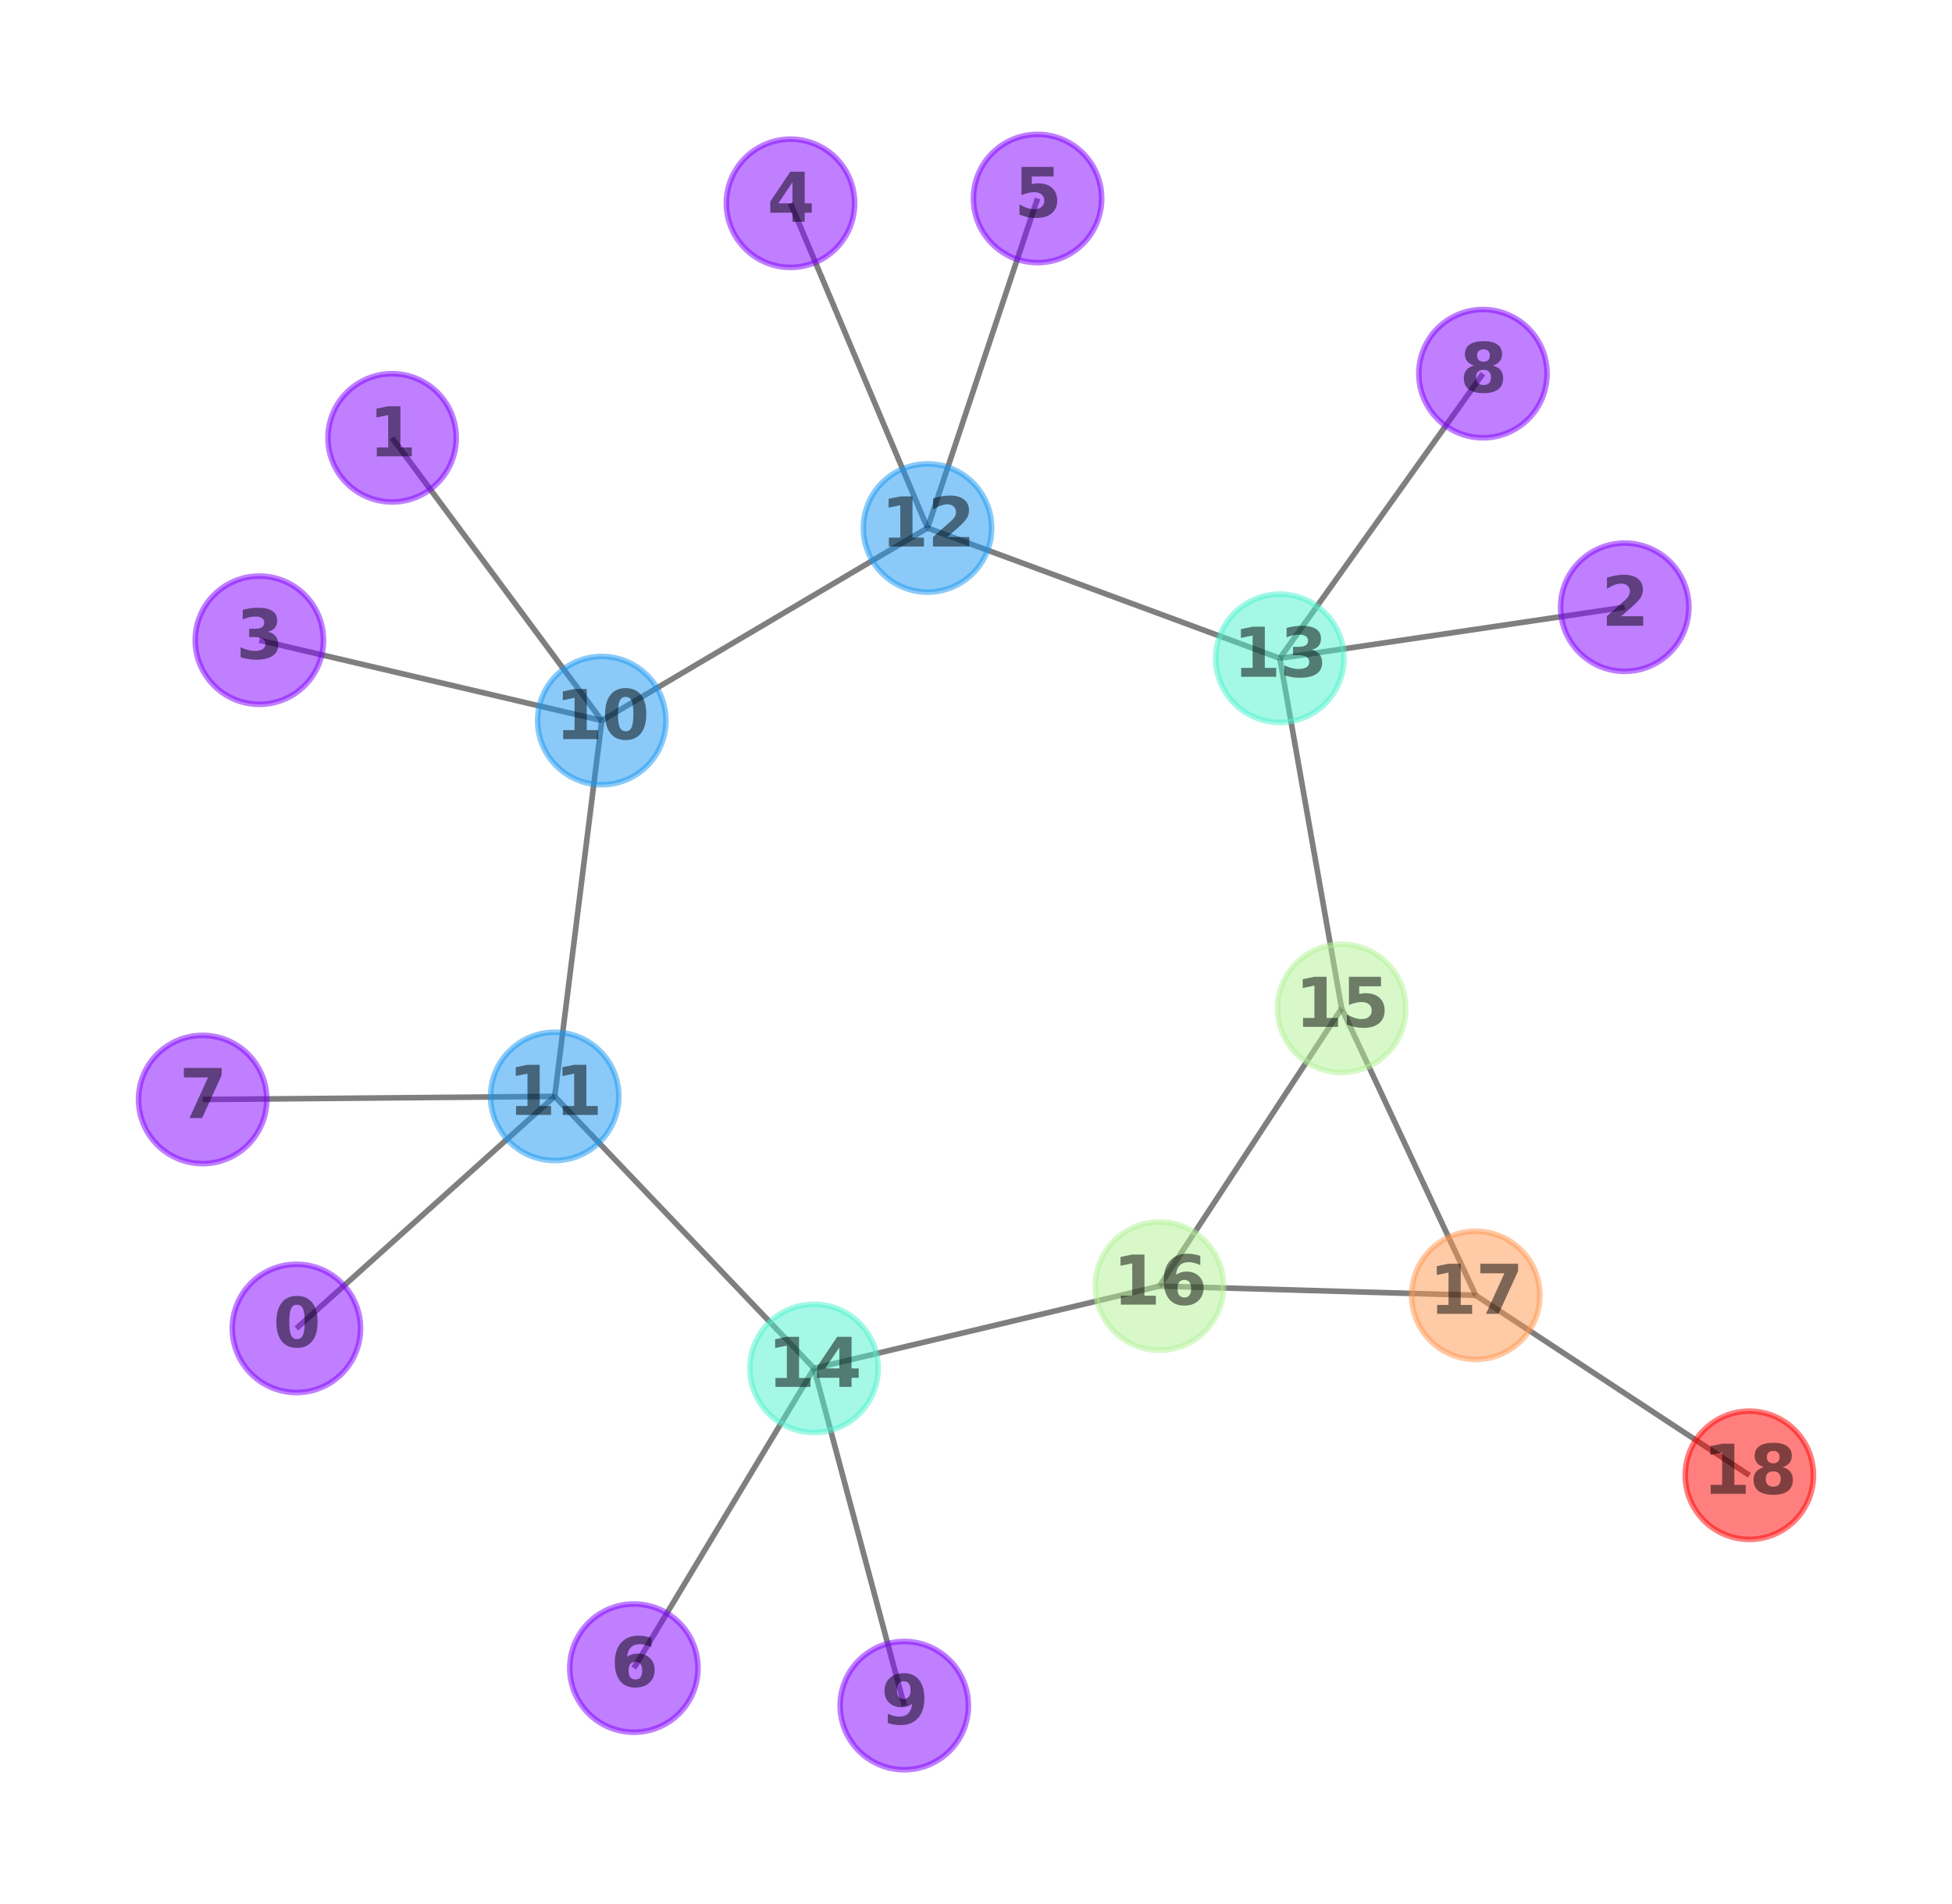 <?xml version="1.0" encoding="utf-8" standalone="no"?>
<!DOCTYPE svg PUBLIC "-//W3C//DTD SVG 1.1//EN"
  "http://www.w3.org/Graphics/SVG/1.1/DTD/svg11.dtd">
<svg xmlns:xlink="http://www.w3.org/1999/xlink" width="349.2pt" height="340.56pt" viewBox="0 0 349.2 340.56" xmlns="http://www.w3.org/2000/svg" version="1.1">
 <defs>
  <style type="text/css">*{stroke-linejoin: round; stroke-linecap: butt}</style>
 </defs>
 <g id="figure_1">
  <g id="patch_1">
   <path d="M 0 340.56 
L 349.2 340.56 
L 349.2 0 
L 0 0 
L 0 340.56 
z
" style="fill: none"/>
  </g>
  <g id="axes_1">
   <g id="LineCollection_1">
    <path d="M 107.655 128.879 
L 165.925 94.438 
" clip-path="url(#p44381783a6)" style="fill: none; stroke: #000000; stroke-opacity: 0.5"/>
    <path d="M 107.655 128.879 
L 99.232 196.095 
" clip-path="url(#p44381783a6)" style="fill: none; stroke: #000000; stroke-opacity: 0.5"/>
    <path d="M 107.655 128.879 
L 70.142 78.31 
" clip-path="url(#p44381783a6)" style="fill: none; stroke: #000000; stroke-opacity: 0.5"/>
    <path d="M 107.655 128.879 
L 46.396 114.505 
" clip-path="url(#p44381783a6)" style="fill: none; stroke: #000000; stroke-opacity: 0.5"/>
    <path d="M 99.232 196.095 
L 145.629 244.744 
" clip-path="url(#p44381783a6)" style="fill: none; stroke: #000000; stroke-opacity: 0.5"/>
    <path d="M 99.232 196.095 
L 36.253 196.65 
" clip-path="url(#p44381783a6)" style="fill: none; stroke: #000000; stroke-opacity: 0.5"/>
    <path d="M 99.232 196.095 
L 53.028 237.593 
" clip-path="url(#p44381783a6)" style="fill: none; stroke: #000000; stroke-opacity: 0.5"/>
    <path d="M 145.629 244.744 
L 207.421 230.026 
" clip-path="url(#p44381783a6)" style="fill: none; stroke: #000000; stroke-opacity: 0.5"/>
    <path d="M 145.629 244.744 
L 113.397 298.35 
" clip-path="url(#p44381783a6)" style="fill: none; stroke: #000000; stroke-opacity: 0.5"/>
    <path d="M 145.629 244.744 
L 161.769 305.057 
" clip-path="url(#p44381783a6)" style="fill: none; stroke: #000000; stroke-opacity: 0.5"/>
    <path d="M 207.421 230.026 
L 264 231.678 
" clip-path="url(#p44381783a6)" style="fill: none; stroke: #000000; stroke-opacity: 0.5"/>
    <path d="M 207.421 230.026 
L 240.009 180.354 
" clip-path="url(#p44381783a6)" style="fill: none; stroke: #000000; stroke-opacity: 0.5"/>
    <path d="M 240.009 180.354 
L 264 231.678 
" clip-path="url(#p44381783a6)" style="fill: none; stroke: #000000; stroke-opacity: 0.5"/>
    <path d="M 240.009 180.354 
L 228.953 117.738 
" clip-path="url(#p44381783a6)" style="fill: none; stroke: #000000; stroke-opacity: 0.5"/>
    <path d="M 264 231.678 
L 312.947 263.862 
" clip-path="url(#p44381783a6)" style="fill: none; stroke: #000000; stroke-opacity: 0.5"/>
    <path d="M 228.953 117.738 
L 165.925 94.438 
" clip-path="url(#p44381783a6)" style="fill: none; stroke: #000000; stroke-opacity: 0.5"/>
    <path d="M 228.953 117.738 
L 290.653 108.606 
" clip-path="url(#p44381783a6)" style="fill: none; stroke: #000000; stroke-opacity: 0.5"/>
    <path d="M 228.953 117.738 
L 265.289 66.83 
" clip-path="url(#p44381783a6)" style="fill: none; stroke: #000000; stroke-opacity: 0.5"/>
    <path d="M 165.925 94.438 
L 185.611 35.503 
" clip-path="url(#p44381783a6)" style="fill: none; stroke: #000000; stroke-opacity: 0.5"/>
    <path d="M 165.925 94.438 
L 141.415 36.358 
" clip-path="url(#p44381783a6)" style="fill: none; stroke: #000000; stroke-opacity: 0.5"/>
   </g>
   <g id="PathCollection_1">
    <defs>
     <path id="C0_0_3842506836" d="M 0 11.471 
C 3.042 11.471 5.96 10.262 8.111 8.111 
C 10.262 5.96 11.471 3.042 11.471 -0 
C 11.471 -3.042 10.262 -5.96 8.111 -8.111 
C 5.96 -10.262 3.042 -11.471 0 -11.471 
C -3.042 -11.471 -5.96 -10.262 -8.111 -8.111 
C -10.262 -5.96 -11.471 -3.042 -11.471 0 
C -11.471 3.042 -10.262 5.96 -8.111 8.111 
C -5.96 10.262 -3.042 11.471 0 11.471 
z
"/>
    </defs>
    <g clip-path="url(#p44381783a6)">
     <use xlink:href="#C0_0_3842506836" x="107.655" y="128.879" style="fill: #1996f3; fill-opacity: 0.5; stroke: #1996f3; stroke-opacity: 0.5"/>
    </g>
    <g clip-path="url(#p44381783a6)">
     <use xlink:href="#C0_0_3842506836" x="99.232" y="196.095" style="fill: #1996f3; fill-opacity: 0.5; stroke: #1996f3; stroke-opacity: 0.5"/>
    </g>
    <g clip-path="url(#p44381783a6)">
     <use xlink:href="#C0_0_3842506836" x="145.629" y="244.744" style="fill: #4df3ce; fill-opacity: 0.5; stroke: #4df3ce; stroke-opacity: 0.5"/>
    </g>
    <g clip-path="url(#p44381783a6)">
     <use xlink:href="#C0_0_3842506836" x="207.421" y="230.026" style="fill: #b2f396; fill-opacity: 0.5; stroke: #b2f396; stroke-opacity: 0.5"/>
    </g>
    <g clip-path="url(#p44381783a6)">
     <use xlink:href="#C0_0_3842506836" x="240.009" y="180.354" style="fill: #b2f396; fill-opacity: 0.5; stroke: #b2f396; stroke-opacity: 0.5"/>
    </g>
    <g clip-path="url(#p44381783a6)">
     <use xlink:href="#C0_0_3842506836" x="264" y="231.678" style="fill: #ff964f; fill-opacity: 0.5; stroke: #ff964f; stroke-opacity: 0.5"/>
    </g>
    <g clip-path="url(#p44381783a6)">
     <use xlink:href="#C0_0_3842506836" x="312.947" y="263.862" style="fill: #ff0000; fill-opacity: 0.5; stroke: #ff0000; stroke-opacity: 0.5"/>
    </g>
    <g clip-path="url(#p44381783a6)">
     <use xlink:href="#C0_0_3842506836" x="228.953" y="117.738" style="fill: #4df3ce; fill-opacity: 0.5; stroke: #4df3ce; stroke-opacity: 0.5"/>
    </g>
    <g clip-path="url(#p44381783a6)">
     <use xlink:href="#C0_0_3842506836" x="165.925" y="94.438" style="fill: #1996f3; fill-opacity: 0.5; stroke: #1996f3; stroke-opacity: 0.5"/>
    </g>
    <g clip-path="url(#p44381783a6)">
     <use xlink:href="#C0_0_3842506836" x="70.142" y="78.31" style="fill: #8000ff; fill-opacity: 0.5; stroke: #8000ff; stroke-opacity: 0.5"/>
    </g>
    <g clip-path="url(#p44381783a6)">
     <use xlink:href="#C0_0_3842506836" x="46.396" y="114.505" style="fill: #8000ff; fill-opacity: 0.5; stroke: #8000ff; stroke-opacity: 0.5"/>
    </g>
    <g clip-path="url(#p44381783a6)">
     <use xlink:href="#C0_0_3842506836" x="36.253" y="196.65" style="fill: #8000ff; fill-opacity: 0.5; stroke: #8000ff; stroke-opacity: 0.5"/>
    </g>
    <g clip-path="url(#p44381783a6)">
     <use xlink:href="#C0_0_3842506836" x="53.028" y="237.593" style="fill: #8000ff; fill-opacity: 0.5; stroke: #8000ff; stroke-opacity: 0.5"/>
    </g>
    <g clip-path="url(#p44381783a6)">
     <use xlink:href="#C0_0_3842506836" x="113.397" y="298.35" style="fill: #8000ff; fill-opacity: 0.5; stroke: #8000ff; stroke-opacity: 0.5"/>
    </g>
    <g clip-path="url(#p44381783a6)">
     <use xlink:href="#C0_0_3842506836" x="161.769" y="305.057" style="fill: #8000ff; fill-opacity: 0.5; stroke: #8000ff; stroke-opacity: 0.5"/>
    </g>
    <g clip-path="url(#p44381783a6)">
     <use xlink:href="#C0_0_3842506836" x="290.653" y="108.606" style="fill: #8000ff; fill-opacity: 0.5; stroke: #8000ff; stroke-opacity: 0.5"/>
    </g>
    <g clip-path="url(#p44381783a6)">
     <use xlink:href="#C0_0_3842506836" x="265.289" y="66.83" style="fill: #8000ff; fill-opacity: 0.5; stroke: #8000ff; stroke-opacity: 0.5"/>
    </g>
    <g clip-path="url(#p44381783a6)">
     <use xlink:href="#C0_0_3842506836" x="185.611" y="35.503" style="fill: #8000ff; fill-opacity: 0.5; stroke: #8000ff; stroke-opacity: 0.5"/>
    </g>
    <g clip-path="url(#p44381783a6)">
     <use xlink:href="#C0_0_3842506836" x="141.415" y="36.358" style="fill: #8000ff; fill-opacity: 0.5; stroke: #8000ff; stroke-opacity: 0.5"/>
    </g>
   </g>
   <g id="text_1">
    <g clip-path="url(#p44381783a6)">
     <!-- 10 -->
     <g style="opacity: 0.5" transform="translate(99.306 132.19)scale(0.12 -0.12)">
      <defs>
       <path id="DejaVuSans-Bold-31" d="M 750 831 
L 1813 831 
L 1813 3847 
L 722 3622 
L 722 4441 
L 1806 4666 
L 2950 4666 
L 2950 831 
L 4013 831 
L 4013 0 
L 750 0 
L 750 831 
z
" transform="scale(0.016)"/>
       <path id="DejaVuSans-Bold-30" d="M 2944 2338 
Q 2944 3213 2780 3570 
Q 2616 3928 2228 3928 
Q 1841 3928 1675 3570 
Q 1509 3213 1509 2338 
Q 1509 1453 1675 1090 
Q 1841 728 2228 728 
Q 2613 728 2778 1090 
Q 2944 1453 2944 2338 
z
M 4147 2328 
Q 4147 1169 3647 539 
Q 3147 -91 2228 -91 
Q 1306 -91 806 539 
Q 306 1169 306 2328 
Q 306 3491 806 4120 
Q 1306 4750 2228 4750 
Q 3147 4750 3647 4120 
Q 4147 3491 4147 2328 
z
" transform="scale(0.016)"/>
      </defs>
      <use xlink:href="#DejaVuSans-Bold-31"/>
      <use xlink:href="#DejaVuSans-Bold-30" x="69.58"/>
     </g>
    </g>
   </g>
   <g id="text_2">
    <g clip-path="url(#p44381783a6)">
     <!-- 11 -->
     <g style="opacity: 0.5" transform="translate(90.882 199.406)scale(0.12 -0.12)">
      <use xlink:href="#DejaVuSans-Bold-31"/>
      <use xlink:href="#DejaVuSans-Bold-31" x="69.58"/>
     </g>
    </g>
   </g>
   <g id="text_3">
    <g clip-path="url(#p44381783a6)">
     <!-- 14 -->
     <g style="opacity: 0.5" transform="translate(137.28 248.055)scale(0.12 -0.12)">
      <defs>
       <path id="DejaVuSans-Bold-34" d="M 2356 3675 
L 1038 1722 
L 2356 1722 
L 2356 3675 
z
M 2156 4666 
L 3494 4666 
L 3494 1722 
L 4159 1722 
L 4159 850 
L 3494 850 
L 3494 0 
L 2356 0 
L 2356 850 
L 288 850 
L 288 1881 
L 2156 4666 
z
" transform="scale(0.016)"/>
      </defs>
      <use xlink:href="#DejaVuSans-Bold-31"/>
      <use xlink:href="#DejaVuSans-Bold-34" x="69.58"/>
     </g>
    </g>
   </g>
   <g id="text_4">
    <g clip-path="url(#p44381783a6)">
     <!-- 16 -->
     <g style="opacity: 0.5" transform="translate(199.071 233.338)scale(0.12 -0.12)">
      <defs>
       <path id="DejaVuSans-Bold-36" d="M 2316 2303 
Q 2000 2303 1842 2098 
Q 1684 1894 1684 1484 
Q 1684 1075 1842 870 
Q 2000 666 2316 666 
Q 2634 666 2792 870 
Q 2950 1075 2950 1484 
Q 2950 1894 2792 2098 
Q 2634 2303 2316 2303 
z
M 3803 4544 
L 3803 3681 
Q 3506 3822 3243 3889 
Q 2981 3956 2731 3956 
Q 2194 3956 1894 3657 
Q 1594 3359 1544 2772 
Q 1750 2925 1990 3001 
Q 2231 3078 2516 3078 
Q 3231 3078 3670 2659 
Q 4109 2241 4109 1563 
Q 4109 813 3618 361 
Q 3128 -91 2303 -91 
Q 1394 -91 895 523 
Q 397 1138 397 2266 
Q 397 3422 980 4083 
Q 1563 4744 2578 4744 
Q 2900 4744 3203 4694 
Q 3506 4644 3803 4544 
z
" transform="scale(0.016)"/>
      </defs>
      <use xlink:href="#DejaVuSans-Bold-31"/>
      <use xlink:href="#DejaVuSans-Bold-36" x="69.58"/>
     </g>
    </g>
   </g>
   <g id="text_5">
    <g clip-path="url(#p44381783a6)">
     <!-- 15 -->
     <g style="opacity: 0.5" transform="translate(231.66 183.665)scale(0.12 -0.12)">
      <defs>
       <path id="DejaVuSans-Bold-35" d="M 678 4666 
L 3669 4666 
L 3669 3781 
L 1638 3781 
L 1638 3059 
Q 1775 3097 1914 3117 
Q 2053 3138 2203 3138 
Q 3056 3138 3531 2711 
Q 4006 2284 4006 1522 
Q 4006 766 3489 337 
Q 2972 -91 2053 -91 
Q 1656 -91 1267 -14 
Q 878 63 494 219 
L 494 1166 
Q 875 947 1217 837 
Q 1559 728 1863 728 
Q 2300 728 2551 942 
Q 2803 1156 2803 1522 
Q 2803 1891 2551 2103 
Q 2300 2316 1863 2316 
Q 1603 2316 1309 2248 
Q 1016 2181 678 2041 
L 678 4666 
z
" transform="scale(0.016)"/>
      </defs>
      <use xlink:href="#DejaVuSans-Bold-31"/>
      <use xlink:href="#DejaVuSans-Bold-35" x="69.58"/>
     </g>
    </g>
   </g>
   <g id="text_6">
    <g clip-path="url(#p44381783a6)">
     <!-- 17 -->
     <g style="opacity: 0.5" transform="translate(255.65 234.989)scale(0.12 -0.12)">
      <defs>
       <path id="DejaVuSans-Bold-37" d="M 428 4666 
L 3944 4666 
L 3944 3988 
L 2125 0 
L 953 0 
L 2675 3781 
L 428 3781 
L 428 4666 
z
" transform="scale(0.016)"/>
      </defs>
      <use xlink:href="#DejaVuSans-Bold-31"/>
      <use xlink:href="#DejaVuSans-Bold-37" x="69.58"/>
     </g>
    </g>
   </g>
   <g id="text_7">
    <g clip-path="url(#p44381783a6)">
     <!-- 18 -->
     <g style="opacity: 0.5" transform="translate(304.598 267.173)scale(0.12 -0.12)">
      <defs>
       <path id="DejaVuSans-Bold-38" d="M 2228 2088 
Q 1891 2088 1709 1903 
Q 1528 1719 1528 1375 
Q 1528 1031 1709 848 
Q 1891 666 2228 666 
Q 2563 666 2741 848 
Q 2919 1031 2919 1375 
Q 2919 1722 2741 1905 
Q 2563 2088 2228 2088 
z
M 1350 2484 
Q 925 2613 709 2878 
Q 494 3144 494 3541 
Q 494 4131 934 4440 
Q 1375 4750 2228 4750 
Q 3075 4750 3515 4442 
Q 3956 4134 3956 3541 
Q 3956 3144 3739 2878 
Q 3522 2613 3097 2484 
Q 3572 2353 3814 2058 
Q 4056 1763 4056 1313 
Q 4056 619 3595 264 
Q 3134 -91 2228 -91 
Q 1319 -91 855 264 
Q 391 619 391 1313 
Q 391 1763 633 2058 
Q 875 2353 1350 2484 
z
M 1631 3419 
Q 1631 3141 1786 2991 
Q 1941 2841 2228 2841 
Q 2509 2841 2662 2991 
Q 2816 3141 2816 3419 
Q 2816 3697 2662 3845 
Q 2509 3994 2228 3994 
Q 1941 3994 1786 3844 
Q 1631 3694 1631 3419 
z
" transform="scale(0.016)"/>
      </defs>
      <use xlink:href="#DejaVuSans-Bold-31"/>
      <use xlink:href="#DejaVuSans-Bold-38" x="69.58"/>
     </g>
    </g>
   </g>
   <g id="text_8">
    <g clip-path="url(#p44381783a6)">
     <!-- 13 -->
     <g style="opacity: 0.5" transform="translate(220.604 121.049)scale(0.12 -0.12)">
      <defs>
       <path id="DejaVuSans-Bold-33" d="M 2981 2516 
Q 3453 2394 3698 2092 
Q 3944 1791 3944 1325 
Q 3944 631 3412 270 
Q 2881 -91 1863 -91 
Q 1503 -91 1142 -33 
Q 781 25 428 141 
L 428 1069 
Q 766 900 1098 814 
Q 1431 728 1753 728 
Q 2231 728 2486 893 
Q 2741 1059 2741 1369 
Q 2741 1688 2480 1852 
Q 2219 2016 1709 2016 
L 1228 2016 
L 1228 2791 
L 1734 2791 
Q 2188 2791 2409 2933 
Q 2631 3075 2631 3366 
Q 2631 3634 2415 3781 
Q 2200 3928 1806 3928 
Q 1516 3928 1219 3862 
Q 922 3797 628 3669 
L 628 4550 
Q 984 4650 1334 4700 
Q 1684 4750 2022 4750 
Q 2931 4750 3382 4451 
Q 3834 4153 3834 3553 
Q 3834 3144 3618 2883 
Q 3403 2622 2981 2516 
z
" transform="scale(0.016)"/>
      </defs>
      <use xlink:href="#DejaVuSans-Bold-31"/>
      <use xlink:href="#DejaVuSans-Bold-33" x="69.58"/>
     </g>
    </g>
   </g>
   <g id="text_9">
    <g clip-path="url(#p44381783a6)">
     <!-- 12 -->
     <g style="opacity: 0.5" transform="translate(157.576 97.749)scale(0.12 -0.12)">
      <defs>
       <path id="DejaVuSans-Bold-32" d="M 1844 884 
L 3897 884 
L 3897 0 
L 506 0 
L 506 884 
L 2209 2388 
Q 2438 2594 2547 2791 
Q 2656 2988 2656 3200 
Q 2656 3528 2436 3728 
Q 2216 3928 1850 3928 
Q 1569 3928 1234 3808 
Q 900 3688 519 3450 
L 519 4475 
Q 925 4609 1322 4679 
Q 1719 4750 2100 4750 
Q 2938 4750 3402 4381 
Q 3866 4013 3866 3353 
Q 3866 2972 3669 2642 
Q 3472 2313 2841 1759 
L 1844 884 
z
" transform="scale(0.016)"/>
      </defs>
      <use xlink:href="#DejaVuSans-Bold-31"/>
      <use xlink:href="#DejaVuSans-Bold-32" x="69.58"/>
     </g>
    </g>
   </g>
   <g id="text_10">
    <g clip-path="url(#p44381783a6)">
     <!-- 1 -->
     <g style="opacity: 0.5" transform="translate(65.967 81.621)scale(0.12 -0.12)">
      <use xlink:href="#DejaVuSans-Bold-31"/>
     </g>
    </g>
   </g>
   <g id="text_11">
    <g clip-path="url(#p44381783a6)">
     <!-- 3 -->
     <g style="opacity: 0.5" transform="translate(42.221 117.816)scale(0.12 -0.12)">
      <use xlink:href="#DejaVuSans-Bold-33"/>
     </g>
    </g>
   </g>
   <g id="text_12">
    <g clip-path="url(#p44381783a6)">
     <!-- 7 -->
     <g style="opacity: 0.5" transform="translate(32.078 199.962)scale(0.12 -0.12)">
      <use xlink:href="#DejaVuSans-Bold-37"/>
     </g>
    </g>
   </g>
   <g id="text_13">
    <g clip-path="url(#p44381783a6)">
     <!-- 0 -->
     <g style="opacity: 0.5" transform="translate(48.853 240.904)scale(0.12 -0.12)">
      <use xlink:href="#DejaVuSans-Bold-30"/>
     </g>
    </g>
   </g>
   <g id="text_14">
    <g clip-path="url(#p44381783a6)">
     <!-- 6 -->
     <g style="opacity: 0.5" transform="translate(109.222 301.661)scale(0.12 -0.12)">
      <use xlink:href="#DejaVuSans-Bold-36"/>
     </g>
    </g>
   </g>
   <g id="text_15">
    <g clip-path="url(#p44381783a6)">
     <!-- 9 -->
     <g style="opacity: 0.5" transform="translate(157.595 308.368)scale(0.12 -0.12)">
      <defs>
       <path id="DejaVuSans-Bold-39" d="M 641 103 
L 641 966 
Q 928 831 1190 764 
Q 1453 697 1709 697 
Q 2247 697 2547 995 
Q 2847 1294 2900 1881 
Q 2688 1725 2447 1647 
Q 2206 1569 1925 1569 
Q 1209 1569 770 1986 
Q 331 2403 331 3084 
Q 331 3838 820 4291 
Q 1309 4744 2131 4744 
Q 3044 4744 3544 4128 
Q 4044 3513 4044 2388 
Q 4044 1231 3459 570 
Q 2875 -91 1856 -91 
Q 1528 -91 1228 -42 
Q 928 6 641 103 
z
M 2125 2350 
Q 2441 2350 2600 2554 
Q 2759 2759 2759 3169 
Q 2759 3575 2600 3781 
Q 2441 3988 2125 3988 
Q 1809 3988 1650 3781 
Q 1491 3575 1491 3169 
Q 1491 2759 1650 2554 
Q 1809 2350 2125 2350 
z
" transform="scale(0.016)"/>
      </defs>
      <use xlink:href="#DejaVuSans-Bold-39"/>
     </g>
    </g>
   </g>
   <g id="text_16">
    <g clip-path="url(#p44381783a6)">
     <!-- 2 -->
     <g style="opacity: 0.5" transform="translate(286.479 111.917)scale(0.12 -0.12)">
      <use xlink:href="#DejaVuSans-Bold-32"/>
     </g>
    </g>
   </g>
   <g id="text_17">
    <g clip-path="url(#p44381783a6)">
     <!-- 8 -->
     <g style="opacity: 0.5" transform="translate(261.115 70.142)scale(0.12 -0.12)">
      <use xlink:href="#DejaVuSans-Bold-38"/>
     </g>
    </g>
   </g>
   <g id="text_18">
    <g clip-path="url(#p44381783a6)">
     <!-- 5 -->
     <g style="opacity: 0.5" transform="translate(181.436 38.814)scale(0.12 -0.12)">
      <use xlink:href="#DejaVuSans-Bold-35"/>
     </g>
    </g>
   </g>
   <g id="text_19">
    <g clip-path="url(#p44381783a6)">
     <!-- 4 -->
     <g style="opacity: 0.5" transform="translate(137.24 39.669)scale(0.12 -0.12)">
      <use xlink:href="#DejaVuSans-Bold-34"/>
     </g>
    </g>
   </g>
  </g>
 </g>
 <defs>
  <clipPath id="p44381783a6">
   <rect x="7.2" y="7.2" width="334.8" height="326.16"/>
  </clipPath>
 </defs>
</svg>
